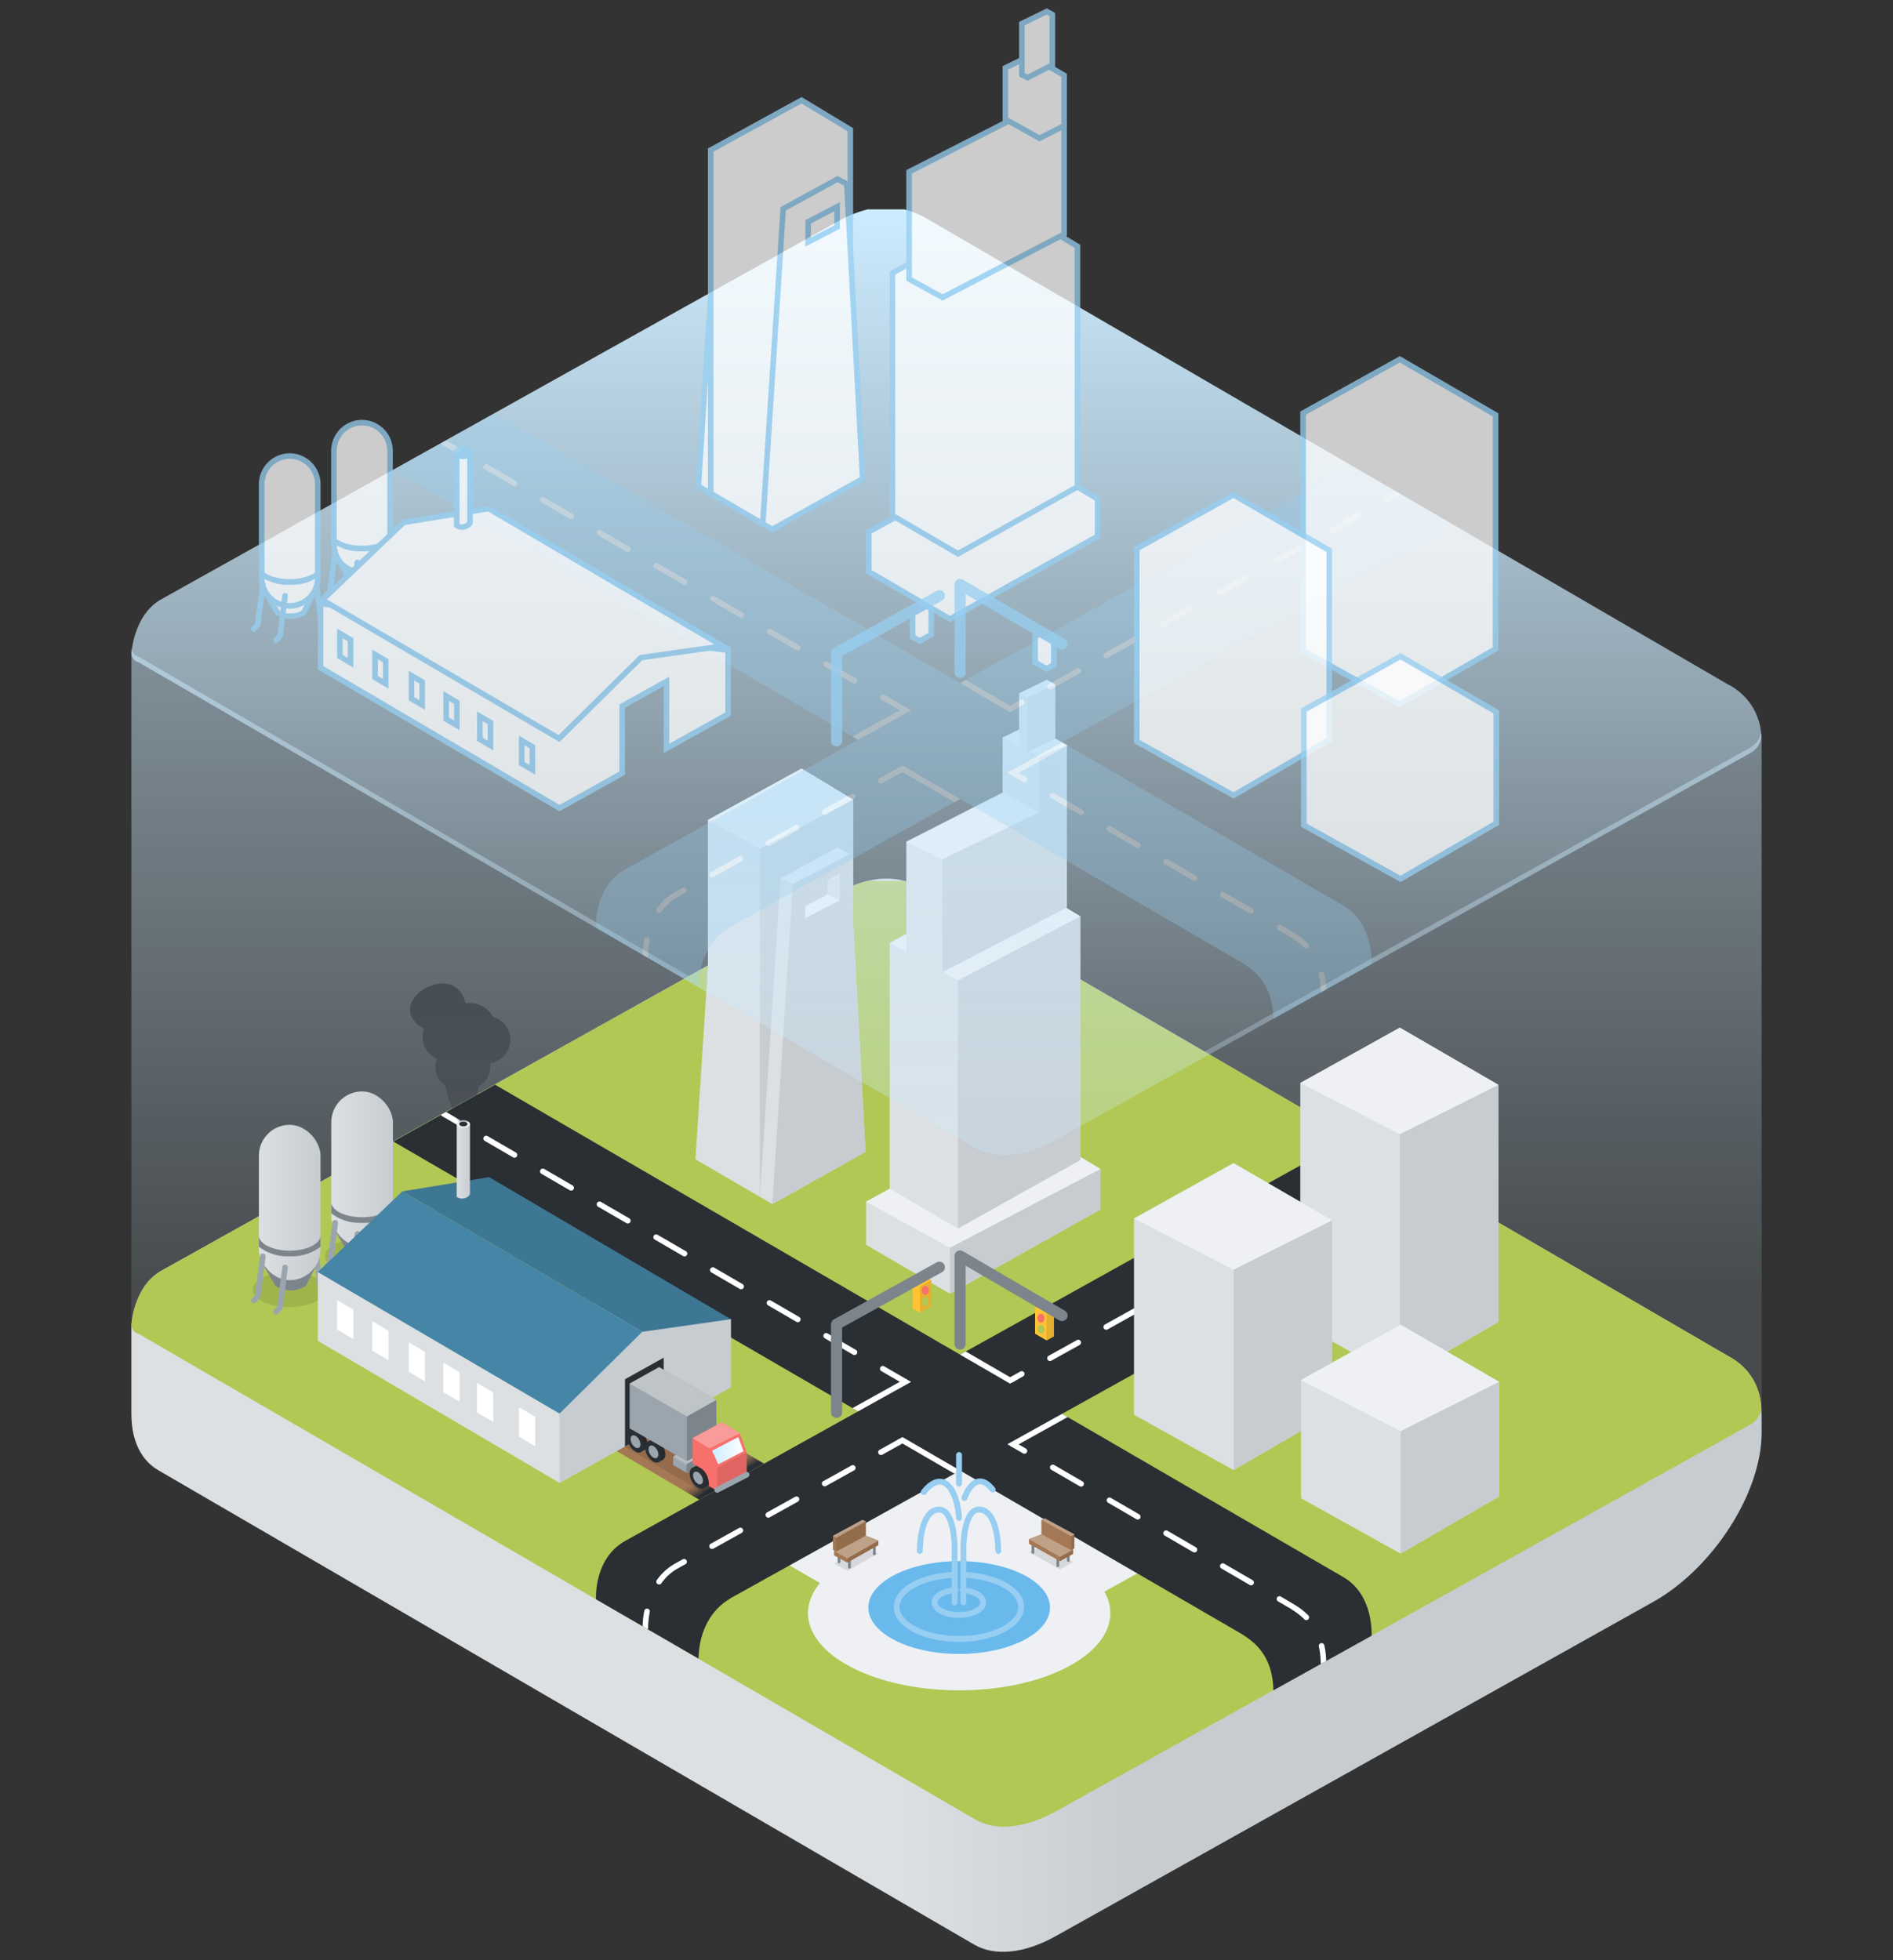 <svg xmlns="http://www.w3.org/2000/svg" xmlns:xlink="http://www.w3.org/1999/xlink" viewBox="0 0 340 352"><rect x="0" y="0" width="340" height="352" fill="#333333" stroke="none"/><defs><linearGradient id="a" x1="170" y1="116.364" x2="170" y2="350.5" gradientUnits="userSpaceOnUse"><stop offset="0" stop-color="#cdecff"/><stop offset="0.5" stop-color="#cdecff" stop-opacity="0.25"/></linearGradient><linearGradient id="b" x1="23.599" y1="254.138" x2="316.401" y2="254.138" gradientUnits="userSpaceOnUse"><stop offset="0.472" stop-color="#dce0e3"/><stop offset="0.616" stop-color="#c7ccd1"/></linearGradient><linearGradient id="c" x1="59.5" y1="209.941" x2="70.572" y2="209.941" gradientUnits="userSpaceOnUse"><stop offset="0" stop-color="#dce0e3"/><stop offset="1" stop-color="#c7ccd1"/></linearGradient><linearGradient id="d" x1="46.5" y1="215.941" x2="57.572" y2="215.941" xlink:href="#c"/><linearGradient id="e" x1="119.72" y1="254.658" x2="127.641" y2="268.377" gradientUnits="userSpaceOnUse"><stop offset="0.777" stop-color="#a47854"/><stop offset="0.803" stop-color="#9e7452"/><stop offset="0.838" stop-color="#8d6a4e"/><stop offset="0.878" stop-color="#705946"/><stop offset="0.922" stop-color="#49413c"/><stop offset="0.951" stop-color="#2a2f34"/></linearGradient><linearGradient id="f" x1="82.033" y1="208.543" x2="84.415" y2="208.543" xlink:href="#c"/><linearGradient id="g" x1="82.658" y1="201.849" x2="82.658" y2="176.622" gradientUnits="userSpaceOnUse"><stop offset="0" stop-color="#2a2f34" stop-opacity="0.25"/><stop offset="1" stop-color="#2a2f34" stop-opacity="0.5"/></linearGradient><linearGradient id="h" x1="123.663" y1="261.417" x2="122.251" y2="263.862" gradientUnits="userSpaceOnUse"><stop offset="0.417" stop-color="#b9c0c6"/><stop offset="0.635" stop-color="#9ba5ae"/></linearGradient><linearGradient id="i" x1="127.897" y1="260.503" x2="133.535" y2="260.503" gradientUnits="userSpaceOnUse"><stop offset="0" stop-color="#cdecff"/><stop offset="1" stop-color="#fff"/></linearGradient><linearGradient id="j" x1="169.987" y1="37.596" x2="169.987" y2="207.431" gradientUnits="userSpaceOnUse"><stop offset="0" stop-color="#cdecff"/><stop offset="1" stop-color="#cdecff" stop-opacity="0.25"/></linearGradient></defs><title>Illustrations</title><path d="M316.328,131.498a3.959,3.959,0,0,1-1.879,2.699L189.845,203.582c-5.832,3.262-11.063,3.63-14.64,1.581l-150.305-87.233a1.65,1.65,0,0,1-1.254-1.566c-.037.332-.048.536-.048.536V253.89c0,4.937,1.843,8.411,4.875,10.148l146.563,85.195c3.573,2.047,8.798,1.679,14.624-1.579l107.242-59.982c10.769-6.023,19.498-19.625,19.498-30.38v-124.241C316.401,132.508,316.372,131.995,316.328,131.498Z" fill-rule="evenodd" opacity="0.5" fill="url(#a)"/><path d="M28.799,228.299,150.339,160.435c6.489-3.629,11.232-3.197,15.778-.787l144.224,83.837c3.706,2.046,6.06,5.163,6.06,10.714V257.291c0,10.756-8.73,24.357-19.498,30.38L189.661,347.654c-5.826,3.258-11.051,3.626-14.624,1.579h0l-146.563-85.195h0c-3.032-1.737-4.875-5.211-4.875-10.148V238.048S23.899,231.225,28.799,228.299Z" fill-rule="evenodd" fill="url(#b)"/><path d="M150.339,160.435,28.799,228.299c-4.332,2.586-5.067,8.212-5.18,9.483a1.67,1.67,0,0,0,1.281,1.739l150.305,87.233c3.577,2.049,8.808,1.681,14.64-1.581L314.449,255.788a3.917,3.917,0,0,0,1.906-2.822,10.847,10.847,0,0,0-6.014-9.48l-144.224-83.837a16.638,16.638,0,0,0-3.713-1.462h-6.55A21.761,21.761,0,0,0,150.339,160.435Z" fill="#b1c854" fill-rule="evenodd"/><polygon points="205.104 282.075 173.628 299.578 137.52 278.622 169.002 261.1 205.104 282.075" fill="#eef0f3"/><path d="M241.291,283.218l-50.535-29.329,70.265-39.072L242.723,204.179,172.443,243.26,88.913,194.782l-18.277,10.205,83.493,48.457-41.802,23.245c-5.708,3.174-5.286,10.364-5.276,10.511l18.403,10.643c.115-4.971,2.261-8.761,5.65-10.753l.025-.043,41.314-22.973L223.277,293.575l.024.043c3.247,1.993,5.304,4.957,5.413,9.928l17.632-9.804S246.816,286.424,241.291,283.218Z" fill="#2a2f34" fill-rule="evenodd"/><path d="M116.706,289.457a15.073,15.073,0,0,0-.294,2.86.49.49,0,0,1-.068.256l-.929-.537a16.596,16.596,0,0,1,.308-2.769.5.5,0,0,1,.982.189Zm6.486-64.77-5.089-2.953a.5.5,0,0,0-.502.865l5.089,2.953a.5.5,0,0,0,.502-.865ZM142.833,268.778l-5.057,2.812a.5.5,0,1,0,.486.873l5.057-2.812a.5.5,0,0,0-.486-.873Zm-10.113,5.624-5.058,2.812a.5.5,0,1,0,.486.873l5.058-2.812a.5.5,0,1,0-.486-.873Zm-19.705-55.622L107.926,215.827a.5.5,0,0,0-.502.865l5.089,2.953a.5.5,0,1,0,.502-.865Zm20.354,11.812-5.088-2.953a.5.5,0,1,0-.502.865l5.088,2.953a.5.5,0,1,0,.502-.865Zm24.941,15.632,3.809,2.211,1.018-.566-4.325-2.51a.5.5,0,0,0-.502.865Zm23.603,1.966,1.862-1.036a.5.5,0,0,0-.486-.873l-2.382,1.325ZM102.837,212.873l-5.089-2.953a.5.5,0,0,0-.502.865l5.089,2.953a.5.5,0,0,0,.502-.865Zm85.753,31.534a.497.497,0,0,0,.243-.063l5.057-2.812a.5.5,0,1,0-.486-.873l-5.057,2.812a.5.5,0,0,0,.243.937Zm-45.044-7.907-5.089-2.954a.5.5,0,0,0-.502.865l5.089,2.954a.5.5,0,1,0,.502-.865ZM92.66,206.967l-5.089-2.953a.5.5,0,0,0-.502.865l5.089,2.953a.5.5,0,0,0,.502-.865ZM82.483,201.06l-2.36-1.37-.925.516a.486.486,0,0,0,.188.213l2.595,1.506a.5.5,0,1,0,.502-.865Zm65.65,39.258,5.088,2.953a.5.5,0,1,0,.502-.865L148.635,239.453a.5.5,0,1,0-.502.865Zm-25.528,39.708-1.349.75a9.929,9.929,0,0,0-3.283,2.97.499.499,0,1,0,.814.578,8.98,8.98,0,0,1,2.955-2.675l1.349-.75a.5.5,0,1,0-.486-.873ZM234.539,218.355a.499.499,0,0,0-.68-.193l-5.057,2.812a.5.5,0,1,0,.486.873l5.057-2.812A.499.499,0,0,0,234.539,218.355Zm-10.308,6.304a.5.5,0,0,0-.486-.873l-5.057,2.812a.5.5,0,1,0,.486.873Zm.732,59.093-5.088-2.953a.5.5,0,1,0-.502.865l5.088,2.953a.5.5,0,0,0,.502-.865Zm7.714,4.511-2.625-1.558a.5.5,0,1,0-.502.865l2.355,1.367.134.106a11.912,11.912,0,0,1,2.24,1.752.5.5,0,0,0,.711-.703A12.812,12.812,0,0,0,232.677,288.263Zm18.006-79.456-1.652.919a.5.5,0,1,0,.486.873l2.171-1.207ZM237.262,295.079a.501.501,0,0,0-.379.598,14.805,14.805,0,0,1,.331,2.881.485.485,0,0,0,.066.225l.916-.509a15.705,15.705,0,0,0-.337-2.816A.5.5,0,0,0,237.262,295.079Zm6.712-82.541-5.057,2.812a.5.5,0,1,0,.486.873l5.057-2.812a.5.5,0,1,0-.486-.873ZM204.004,235.907a.5.5,0,0,0-.486-.873l-5.057,2.812a.5.5,0,1,0,.486.873Zm-19.749,24.219-1.81-1.05-1.018.566,2.325,1.349a.5.5,0,1,0,.502-.865Zm-22.657-1.782-3.593,1.998a.5.5,0,1,0,.486.873l4.113-2.288Zm32.834,7.688L189.343,263.079a.5.5,0,1,0-.502.865l5.089,2.953a.5.5,0,0,0,.502-.865Zm-41.485-2.878-5.057,2.812a.5.5,0,1,0,.486.873l5.057-2.812a.5.5,0,0,0-.486-.873Zm61.839,14.692-5.089-2.953a.5.5,0,1,0-.502.865l5.089,2.953a.5.5,0,1,0,.502-.865Zm-.668-47.563a.5.5,0,0,0-.486-.873l-5.058,2.812a.5.5,0,1,0,.486.873Zm-9.51,41.656-5.088-2.953a.5.5,0,0,0-.502.865l5.088,2.953a.5.5,0,0,0,.502-.865Z" fill="#fff"/><path d="M163.634,248.158l-9.505,5.285-1.007-.584.521-.29,8.984-4.996Zm18.798-.257-8.972-5.207-1.017.566,8.972,5.207Zm8.324,5.987-9.826,5.464,1.007.584,9.305-5.174.521-.29Zm-29.678,4.744,10.347,6.005,1.017-.566L162.096,258.067Z" fill="#fff"/><polygon points="143.885 200.126 127.145 209.492 124.912 208.181 128.615 151.042 138.859 145.445 141.012 146.604 143.885 200.126" fill="#dce0e3"/><polygon points="141.012 146.604 143.885 200.126 127.145 209.492 130.848 152.034 141.012 146.604" fill="#c7ccd1"/><polygon points="128.615 151.042 130.848 152.034 141.012 146.611 141.012 146.604 138.859 145.445 128.615 151.042" fill="#eef0f3"/><polygon points="153.223 205.565 136.483 214.931 127.149 209.485 127.149 147.244 143.968 138.016 153.223 143.6 153.223 205.565" fill="#dce0e3"/><polygon points="153.223 143.6 153.223 205.565 136.483 214.931 136.483 143.6 153.223 143.6" fill="#c7ccd1"/><polygon points="127.149 147.244 136.483 152.372 153.223 143.607 153.223 143.6 143.968 138.016 127.149 147.244" fill="#eef0f3"/><polygon points="155.456 206.859 138.716 216.225 136.483 214.915 140.186 157.775 150.43 152.178 152.583 153.338 155.456 206.859" fill="#dce0e3"/><polygon points="152.583 153.338 155.456 206.859 138.716 216.225 142.419 158.767 152.583 153.338" fill="#c7ccd1"/><polygon points="140.186 157.775 142.419 158.767 152.583 153.344 152.583 153.338 150.43 152.178 140.186 157.775" fill="#eef0f3"/><polygon points="144.646 162.72 144.646 164.879 150.852 161.662 150.852 161.661 148.646 160.595 144.646 162.72" fill="#eef0f3"/><polygon points="148.646 158.036 148.646 160.594 150.852 161.661 150.829 156.893 148.646 158.036" fill="#dce0e3"/><polygon points="197.636 217.201 170.614 232.32 155.546 223.528 155.546 215.8 182.697 200.904 197.636 209.919 197.636 217.201" fill="#dce0e3"/><polygon points="197.636 209.919 197.636 217.201 170.614 232.32 170.614 209.919 197.636 209.919" fill="#c7ccd1"/><polygon points="155.546 215.8 170.614 224.078 197.636 209.929 197.636 209.919 182.697 200.904 155.546 215.8" fill="#eef0f3"/><polygon points="194.024 208.315 172.05 220.61 159.797 213.461 159.797 169.331 181.876 157.217 194.024 164.548 194.024 208.315" fill="#dce0e3"/><polygon points="194.024 164.548 194.024 208.315 172.05 220.61 172.05 164.548 194.024 164.548" fill="#c7ccd1"/><polygon points="159.797 169.331 172.05 176.062 194.024 164.556 194.024 164.548 181.876 157.217 159.797 169.331" fill="#eef0f3"/><polygon points="191.627 162.949 169.276 174.575 162.778 171 162.778 151.14 183.71 145.85 191.627 143.452 191.627 162.949" fill="#dce0e3"/><polygon points="191.627 143.452 191.627 162.949 169.276 174.575 169.276 152.033 191.627 143.452" fill="#c7ccd1"/><polygon points="162.778 151.14 169.276 154.297 191.627 143.46 191.627 143.452 185.234 139.696 162.778 151.14" fill="#eef0f3"/><polygon points="191.627 143.471 186.696 145.993 180.075 142.293 180.075 132.47 185.058 130.039 191.627 133.829 191.627 143.471" fill="#dce0e3"/><polygon points="191.627 133.829 191.627 143.471 186.696 145.993 186.696 133.489 191.627 133.829" fill="#c7ccd1"/><polygon points="180.075 132.47 186.696 135.961 191.627 133.833 191.627 133.829 185.058 130.039 180.075 132.47" fill="#eef0f3"/><polygon points="189.515 132.562 184.584 135.085 183.037 134.346 183.037 124.523 188.021 122.091 189.515 122.921 189.515 132.562" fill="#dce0e3"/><polygon points="189.515 122.921 189.515 132.562 184.584 135.085 184.584 124.378 189.515 122.921" fill="#c7ccd1"/><polygon points="183.037 124.523 184.584 125.292 189.515 122.925 189.515 122.921 188.021 122.091 183.037 124.523" fill="#eef0f3"/><polygon points="269.114 237.392 251.424 247.659 233.546 237.717 233.546 194.479 251.424 184.538 269.114 194.805 269.114 237.392" fill="#dce0e3"/><polygon points="269.114 194.805 269.114 237.392 251.424 247.659 251.424 194.805 269.114 194.805" fill="#c7ccd1"/><polygon points="233.546 194.479 251.424 203.671 269.114 194.82 269.114 194.805 251.424 184.538 233.546 194.479" fill="#eef0f3"/><polygon points="239.244 253.726 221.554 263.992 203.676 254.051 203.676 218.813 221.554 208.872 239.244 219.139 239.244 253.726" fill="#dce0e3"/><polygon points="239.244 219.139 239.244 253.726 221.554 263.992 221.554 219.139 239.244 219.139" fill="#c7ccd1"/><polygon points="203.676 218.813 221.554 228.005 239.244 219.153 239.244 219.139 221.554 208.872 203.676 218.813" fill="#eef0f3"/><polygon points="269.244 268.726 251.554 278.992 233.676 269.051 233.676 247.813 251.554 237.872 269.244 248.139 269.244 268.726" fill="#dce0e3"/><polygon points="269.244 248.139 269.244 268.726 251.554 278.992 251.554 248.139 269.244 248.139" fill="#c7ccd1"/><polygon points="233.676 247.813 251.554 257.005 269.244 248.153 269.244 248.139 251.554 237.872 233.676 247.813" fill="#eef0f3"/><polygon points="165.973 229.17 167.267 229.889 167.267 234.509 165.224 235.694 163.91 234.99 163.91 230.371 165.973 229.17" fill="#ffc335"/><polygon points="167.267 229.889 165.224 231.068 165.224 235.694 167.267 234.509 167.267 229.889" fill="#e5af30"/><ellipse cx="166.21" cy="233.715" rx="0.622" ry="0.805" fill="#b1c854"/><ellipse cx="166.21" cy="231.715" rx="0.622" ry="0.805" fill="#f7706c"/><polyline points="168.721 227.567 150.25 237.811 150.25 253.622" fill="none" stroke="#7d858c" stroke-linecap="round" stroke-linejoin="round" stroke-width="2"/><polygon points="187.203 234.17 185.91 234.889 185.91 239.509 187.952 240.694 189.267 239.99 189.267 235.371 187.203 234.17" fill="#ffc335"/><polygon points="189.267 235.364 187.952 236.068 187.952 240.694 189.267 239.99 189.267 235.364" fill="#e5af30"/><ellipse cx="186.966" cy="238.715" rx="0.622" ry="0.805" fill="#b1c854"/><ellipse cx="186.966" cy="236.715" rx="0.622" ry="0.805" fill="#f7706c"/><polyline points="190.756 236.239 172.443 225.55 172.443 241.361" fill="none" stroke="#7d858c" stroke-linecap="round" stroke-linejoin="round" stroke-width="2"/><ellipse cx="64.917" cy="225.572" rx="6.542" ry="3.14" opacity="0.1"/><path d="M69.581,217.588l.917,7.208,1.201-.989" fill="none" stroke="#9ba5ae" stroke-linecap="round" stroke-linejoin="round" fill-rule="evenodd"/><path d="M67.972,224.873l2.07-4.166H60.03l2.407,4.172h.005a4.876,4.876,0,0,0,5.523,0h.004l.002-.004.001-.001Z" fill="#7d858c"/><rect x="59.5" y="195.993" width="11.072" height="27.896" rx="5.536" ry="5.536" fill="url(#c)"/><path d="M65.036,218.588c-3.057,0-5.536-1.231-5.536-2.749v2.043a8.355,8.355,0,0,0,5.536,1.706,8.355,8.355,0,0,0,5.536-1.706v-2.043C70.572,217.357,68.093,218.588,65.036,218.588Z" fill="#7d858c"/><path d="M64.206,221.588,63.289,228.796l-.708.75m-4-2,.708-.75.917-7.208" fill="none" stroke="#9ba5ae" stroke-linecap="round" stroke-miterlimit="10" fill-rule="evenodd"/><ellipse cx="51.917" cy="231.572" rx="6.542" ry="3.14" opacity="0.1"/><path d="M56.581,223.588l.917,7.208,1.201-.989" fill="none" stroke="#9ba5ae" stroke-linecap="round" stroke-linejoin="round" fill-rule="evenodd"/><path d="M54.972,230.873l2.07-4.166H47.03l2.407,4.172h.005a4.876,4.876,0,0,0,5.523,0h.004l.002-.004.001-.001Z" fill="#7d858c"/><rect x="46.5" y="201.993" width="11.072" height="27.896" rx="5.536" ry="5.536" fill="url(#d)"/><path d="M52.036,224.588c-3.057,0-5.536-1.231-5.536-2.749v2.043a8.355,8.355,0,0,0,5.536,1.706,8.355,8.355,0,0,0,5.536-1.706v-2.043C57.572,223.357,55.093,224.588,52.036,224.588Z" fill="#7d858c"/><path d="M51.206,227.588,50.289,234.796l-.708.75m-4-2,.708-.75.917-7.208" fill="none" stroke="#9ba5ae" stroke-linecap="round" stroke-miterlimit="10" fill-rule="evenodd"/><polygon points="125.592 269.312 110.125 260.197 121.752 253.739 137.236 262.837 125.592 269.312" fill-rule="evenodd" fill="url(#e)"/><polygon points="111.985 259.703 126.955 268.387 133.535 264.86 118.695 255.959 111.985 259.703" fill-rule="evenodd" opacity="0.1"/><polygon points="57.082 228.432 57.082 240.783 100.491 266.286 131.271 249.109 131.271 236.896 57.082 228.432" fill="#dce0e3"/><polygon points="131.271 236.896 131.271 249.109 100.491 266.286 100.491 236.896 131.271 236.896" fill="#c7ccd1"/><path d="M119.205,243.802l-6.95,3.879v12.075h0l6.95-3.918v-12.036Z" fill="#2a2f34" fill-rule="evenodd"/><path d="M63.459,235.182V240.475l-2.918-1.715V233.461Zm3.406,2.068v5.299l2.918,1.715v-5.293Zm6.543,3.795v5.299l2.918,1.715v-5.293Zm6.23,3.663v5.299l2.918,1.715v-5.293Zm6.042,3.633v5.299l2.918,1.715v-5.293Zm7.523,4.351v5.299l2.918,1.715v-5.293Z" fill="#fff"/><polygon points="115.351 239.158 131.271 236.896 87.865 211.393 72.267 213.934 115.351 239.158" fill="#3e7794"/><polygon points="115.351 239.158 100.491 253.843 57.082 228.432 72.267 213.934 115.351 239.158" fill="#4585a5"/><path d="M82.033,214.934V201.849H82.383c0,.265.376.481.841.481s.841-.215.841-.481h.35v12.634A1.711,1.711,0,0,1,82.033,214.934Z" fill="url(#f)"/><ellipse cx="83.224" cy="201.849" rx="0.841" ry="0.48" fill="#2a2f34"/><path d="M83.224,201.423c.412,0,.746.191.746.426s-.334.426-.746.426-.746-.191-.746-.426.334-.426.746-.426m0-.254c-.657,0-1.191.305-1.191.681s.534.681,1.191.681,1.191-.305,1.191-.681-.534-.681-1.191-.681Z" fill="#eef0f3"/><path d="M76.163,184.78A4.226,4.226,0,0,0,78.438,190.115a4.095,4.095,0,0,0,1.491,4.786c2.511,9.807,4.394,8.63,6.041.235a4.191,4.191,0,0,0,2.04-4.158c4.629-1.098,4.943-6.826.549-8.395a4.923,4.923,0,0,0-4.943-2.432C81.576,171.835,68.16,180.23,76.163,184.78Z" fill="url(#g)"/><path d="M116.28,259.328a3.147,3.147,0,0,0-1.478-2.544,1.026,1.026,0,0,0-.992-.069l.003-.009-.669.359.008.003a1.1,1.1,0,0,0-.487,1.032,3.147,3.147,0,0,0,1.478,2.544,1.028,1.028,0,0,0,.986.072l-.003.009.669-.359-.008-.003A1.096,1.096,0,0,0,116.28,259.328Z" fill="#262a2f" fill-rule="evenodd"/><path d="M114.143,257.137c-.816-.437-1.478-.006-1.478.962a3.147,3.147,0,0,0,1.478,2.543c.816.437,1.478.006,1.478-.962A3.147,3.147,0,0,0,114.143,257.137Z" fill="#2a2f34" fill-rule="evenodd"/><path d="M114.143,257.845c-.487-.26-.881-.003-.881.574a1.876,1.876,0,0,0,.881,1.516c.487.26.881.003.881-.574A1.876,1.876,0,0,0,114.143,257.845Z" fill="#9ba5ae" fill-rule="evenodd"/><path d="M119.501,261.153a3.147,3.147,0,0,0-1.478-2.544,1.026,1.026,0,0,0-.992-.069l.003-.009-.669.359.008.003a1.1,1.1,0,0,0-.487,1.032,3.147,3.147,0,0,0,1.478,2.544,1.028,1.028,0,0,0,.986.072l-.003.009.669-.359-.008-.003A1.096,1.096,0,0,0,119.501,261.153Z" fill="#262a2f" fill-rule="evenodd"/><path d="M117.363,258.963c-.816-.437-1.478-.006-1.478.962a3.147,3.147,0,0,0,1.478,2.543c.816.437,1.478.006,1.478-.962A3.147,3.147,0,0,0,117.363,258.963Z" fill="#2a2f34" fill-rule="evenodd"/><path d="M117.363,259.671c-.487-.26-.881-.003-.881.574a1.876,1.876,0,0,0,.881,1.516c.487.26.881.003.881-.574A1.876,1.876,0,0,0,117.363,259.671Z" fill="#9ba5ae" fill-rule="evenodd"/><path d="M124.93,262.154l.001-.002-2.366-1.369-.001.002a.186.186,0,0,0-.177.006l-1.232.595a.453.453,0,0,0-.246.365v1.232a.143.143,0,0,0,.065.126l-.004.006.01.006.002.001,2.395,1.389.012-.018a.189.189,0,0,0,.141-.01l1.232-.595a.453.453,0,0,0,.246-.365v-1.232A.142.142,0,0,0,124.93,262.154Z" fill-rule="evenodd" fill="url(#h)"/><path d="M124.761,262.165l-1.232.595a.453.453,0,0,0-.246.365v1.232c0,.136.11.193.246.127l1.232-.595a.453.453,0,0,0,.246-.365v-1.232C125.008,262.157,124.897,262.1,124.761,262.165Z" fill="#7d858c" fill-rule="evenodd"/><path d="M118.379,245.511l-5.297,2.957v8.033l10.28,5.898,5.297-2.987v-8.008Z" fill="#9ba5ae" fill-rule="evenodd"/><path d="M128.659,251.409l-5.297,2.957v8.033h0l5.297-2.987v-8.003Z" fill="#7d858c" fill-rule="evenodd"/><path d="M118.379,245.511l-5.297,2.957v-.012L123.361,254.353l5.297-2.987v.038Z" fill="#bfc4c7" fill-rule="evenodd"/><path d="M127.501,265.849a3.147,3.147,0,0,0-1.478-2.544,1.026,1.026,0,0,0-.992-.069l.003-.009-.669.359.008.003a1.1,1.1,0,0,0-.487,1.032,3.147,3.147,0,0,0,1.478,2.544,1.028,1.028,0,0,0,.986.072l-.003.009.669-.359-.008-.003A1.096,1.096,0,0,0,127.501,265.849Z" fill="#262a2f" fill-rule="evenodd"/><path d="M125.363,263.658c-.816-.437-1.478-.006-1.478.962a3.147,3.147,0,0,0,1.478,2.543c.816.437,1.478.006,1.478-.962A3.147,3.147,0,0,0,125.363,263.658Z" fill="#2a2f34" fill-rule="evenodd"/><path d="M125.363,264.366c-.487-.26-.881-.003-.881.574a1.876,1.876,0,0,0,.881,1.516c.487.26.881.003.881-.574A1.876,1.876,0,0,0,125.363,264.366Z" fill="#9ba5ae" fill-rule="evenodd"/><path d="M129.674,255.401l3.203,1.971,1.232,3.45v3.975l-5.297,2.924-1.478-.852s.167-2.353-1.641-3.312l-1.316-.764v-4.534Z" fill="#f7706c" fill-rule="evenodd"/><path d="M128.812,263.561l5.297-2.74v3.975l-5.297,2.924Z" fill="#de6561" fill-rule="evenodd"/><path d="M128.812,267.561l5.297-2.74" fill="none" stroke="#9ba5ae" stroke-linecap="round" stroke-miterlimit="10" fill-rule="evenodd"/><path d="M124.377,258.258l5.297-2.858,3.203,1.971-5.466,2.726Z" fill="#f99b98" fill-rule="evenodd"/><path d="M132.61,258.056l.925,2.544-4.525,2.35-1.114-2.444Z" fill-rule="evenodd" fill="url(#i)"/><ellipse cx="172.277" cy="289.674" rx="27.154" ry="13.872" fill="#eef0f3"/><ellipse cx="172.277" cy="288.674" rx="16.315" ry="8.335" fill="#6ab9ec"/><polygon points="184.805 278.697 190.375 281.817 192.738 280.509 187.487 277.584 184.805 278.697" fill-rule="evenodd" opacity="0.1"/><path d="M190,281.167v-1.353l1.87-1.036V280.206m-4.469-2.389v-1.428l-1.87,1.036v1.353" fill="none" stroke="#7d858c" stroke-linecap="round" stroke-miterlimit="10" stroke-width="0.5"/><polygon points="192.738 279.03 190.375 280.339 184.805 277.219 184.805 276.392 187.355 275.409 192.738 278.268 192.738 279.03" fill="#a47854"/><polygon points="192.738 278.268 192.738 279.03 190.375 280.339 190.375 278.762 192.738 278.268" fill="#936c4b"/><polygon points="184.805 276.392 190.375 279.595 192.738 278.282 192.738 278.268 187.355 275.409 184.805 276.392" fill="#bfa188"/><polygon points="192.955 278.026 192.381 278.364 187.045 275.502 187.045 272.919 187.551 272.771 192.955 275.525 192.955 278.026" fill="#a47854"/><polygon points="192.955 275.525 192.955 278.026 192.381 278.364 192.381 275.663 192.955 275.525" fill="#936c4b"/><polygon points="187.045 272.919 192.381 275.882 192.955 275.54 192.955 275.525 187.69 272.659 187.045 272.919" fill="#bfa188"/><polygon points="157.766 278.961 152.195 282.081 149.832 280.773 155.084 277.848 157.766 278.961" fill-rule="evenodd" opacity="0.1"/><path d="M152.57,281.431v-1.353l-1.87-1.036v1.428m4.469-2.389v-1.428l1.87,1.036V279.042" fill="none" stroke="#7d858c" stroke-linecap="round" stroke-miterlimit="10" stroke-width="0.5"/><polygon points="149.832 279.294 152.195 280.603 157.766 277.483 157.766 276.655 155.215 275.672 149.833 278.532 149.832 279.294" fill="#936c4b"/><polygon points="149.833 278.532 149.832 279.294 152.195 280.603 152.195 279.026 149.833 278.532" fill="#a47854"/><polygon points="157.766 276.655 152.195 279.859 149.832 278.546 149.832 278.532 155.215 275.672 157.766 276.655" fill="#bfa188"/><polygon points="149.615 278.29 150.189 278.628 155.526 275.766 155.526 273.183 155.02 273.035 149.615 275.789 149.615 278.29" fill="#936c4b"/><polygon points="149.615 275.789 149.615 278.29 150.189 278.628 150.189 275.927 149.615 275.789" fill="#a47854"/><polygon points="155.526 273.183 150.189 276.146 149.615 275.804 149.615 275.789 154.88 272.922 155.526 273.183" fill="#bfa188"/><path d="M173.045,282.809c5.793.216,10.363,2.706,10.363,5.748,0,3.183-5.004,5.761-11.178,5.761-6.174,0-11.178-2.578-11.178-5.761,0-3.048,4.592-5.544,10.406-5.748m1.422,2.729c2.1.16,3.711,1.096,3.711,2.224,0,1.24-1.953,2.249-4.362,2.249-2.41,0-4.363-1.009-4.363-2.249,0-1.134,1.629-2.074,3.746-2.227m-.155,2.223V277.606s-.082-6.523-2.765-6.523c-2.682,0-3.415,4.247-3.495,7.432m7.847,9.243V277.606s.081-6.523,2.763-6.523c2.683,0,3.415,4.247,3.496,7.432m-13.382-10.58s2.266-3.202,4.313-1.228c1.857,1.786,2.017,5.864,2.017,5.864m.978-3.575s1.858-5.532,5.063-1.51m-6.041-1.061v-5.143" fill="none" stroke="#97cef2" stroke-linecap="round" stroke-miterlimit="10" stroke-width="1.054"/><path d="M150.339,39.844,28.799,107.708c-4.332,2.586-5.067,8.212-5.18,9.483a1.67,1.67,0,0,0,1.281,1.739l150.305,87.233c3.577,2.049,8.808,1.681,14.64-1.581L314.449,135.196a3.917,3.917,0,0,0,1.906-2.822,10.847,10.847,0,0,0-6.014-9.48l-144.224-83.837a16.638,16.638,0,0,0-3.713-1.462h-6.55A21.762,21.762,0,0,0,150.339,39.844Z" fill-rule="evenodd" fill="url(#j)"/><g opacity="0.3"><path d="M241.291,162.626l-50.535-29.329L261.022,94.225,242.723,83.588l-70.28,39.081L88.913,74.191,70.637,84.395l83.493,48.457-41.802,23.245c-5.708,3.174-5.286,10.364-5.276,10.511L125.454,177.251c.115-4.971,2.261-8.761,5.65-10.753l.025-.043,41.314-22.973L223.277,172.984l.024.043c3.247,1.993,5.304,4.957,5.413,9.928l17.632-9.804S246.816,165.833,241.291,162.626Z" fill="#97cff2" fill-rule="evenodd"/><path d="M116.706,168.865a15.073,15.073,0,0,0-.294,2.86.49.49,0,0,1-.068.256l-.929-.537a16.596,16.596,0,0,1,.308-2.769.5.5,0,0,1,.982.189Zm6.486-64.77-5.089-2.953a.5.5,0,0,0-.502.865l5.089,2.953a.5.5,0,0,0,.502-.865ZM142.833,148.187l-5.057,2.812a.5.5,0,1,0,.486.873l5.057-2.812a.5.5,0,0,0-.486-.873Zm-10.113,5.624-5.058,2.812a.5.5,0,1,0,.486.873l5.058-2.812a.5.5,0,1,0-.486-.873Zm-19.705-55.622L107.926,95.236a.5.5,0,0,0-.502.865l5.089,2.953a.5.5,0,0,0,.502-.865Zm20.354,11.812-5.088-2.953a.5.5,0,0,0-.502.865l5.088,2.953a.5.5,0,1,0,.502-.865Zm24.941,15.632,3.809,2.211,1.018-.566-4.325-2.51a.5.5,0,1,0-.502.865Zm23.603,1.966,1.862-1.036a.5.5,0,1,0-.486-.873l-2.382,1.325ZM102.837,92.282l-5.089-2.953a.5.5,0,1,0-.502.865l5.089,2.953a.5.5,0,1,0,.502-.865Zm85.753,31.534a.497.497,0,0,0,.243-.063l5.057-2.812a.5.5,0,1,0-.486-.873l-5.057,2.812a.5.5,0,0,0,.243.937Zm-45.044-7.907-5.089-2.954a.5.5,0,0,0-.502.865l5.089,2.954a.5.5,0,1,0,.502-.865ZM92.66,86.375l-5.089-2.953a.5.5,0,1,0-.502.865l5.089,2.953a.5.5,0,0,0,.502-.865ZM82.483,80.469l-2.36-1.37-.925.516a.486.486,0,0,0,.188.213l2.595,1.506a.5.5,0,1,0,.502-.865ZM148.133,119.727l5.088,2.953a.5.5,0,1,0,.502-.865l-5.088-2.953a.5.5,0,1,0-.502.865Zm-25.528,39.708-1.349.75a9.929,9.929,0,0,0-3.283,2.97.499.499,0,1,0,.814.578,8.98,8.98,0,0,1,2.955-2.675l1.349-.75a.5.5,0,0,0-.486-.873ZM234.539,97.764a.499.499,0,0,0-.68-.193l-5.057,2.812a.5.5,0,1,0,.486.873l5.057-2.812A.499.499,0,0,0,234.539,97.764Zm-10.308,6.304a.5.5,0,0,0-.486-.873l-5.057,2.812a.5.5,0,1,0,.486.873Zm.732,59.093-5.088-2.953a.5.5,0,0,0-.502.865l5.088,2.953a.5.5,0,1,0,.502-.865Zm7.714,4.511-2.625-1.558a.5.5,0,0,0-.502.865l2.355,1.367.134.106a11.913,11.913,0,0,1,2.24,1.752.5.5,0,0,0,.711-.703A12.812,12.812,0,0,0,232.677,167.671ZM250.683,88.215l-1.652.919a.5.5,0,1,0,.486.873l2.171-1.207ZM237.262,174.488a.501.501,0,0,0-.379.598,14.805,14.805,0,0,1,.331,2.881.485.485,0,0,0,.066.225l.916-.509a15.705,15.705,0,0,0-.337-2.816A.5.5,0,0,0,237.262,174.488Zm6.712-82.541-5.057,2.812a.5.5,0,1,0,.486.873l5.057-2.812a.5.5,0,1,0-.486-.873Zm-39.97,23.369a.5.5,0,1,0-.486-.873l-5.057,2.812a.5.5,0,1,0,.486.873Zm-19.749,24.219-1.81-1.05-1.018.566,2.325,1.349a.5.5,0,0,0,.502-.865Zm-22.657-1.782-3.593,1.998a.5.5,0,1,0,.486.873l4.113-2.288Zm32.834,7.688-5.089-2.953a.5.5,0,1,0-.502.865l5.089,2.953a.5.5,0,0,0,.502-.865Zm-41.485-2.878-5.057,2.812a.5.5,0,1,0,.486.873l5.057-2.812a.5.5,0,0,0-.486-.873Zm61.839,14.692-5.089-2.953a.5.5,0,1,0-.502.865l5.089,2.953a.5.5,0,1,0,.502-.865Zm-.668-47.563a.5.5,0,1,0-.486-.873l-5.058,2.812a.5.5,0,1,0,.486.873ZM204.609,151.347l-5.088-2.953a.5.5,0,0,0-.502.865l5.088,2.953a.5.5,0,0,0,.502-.865Z" fill="#fff"/><path d="M163.634,127.567l-9.505,5.285-1.007-.584.521-.29,8.984-4.996Zm18.798-.257-8.972-5.207-1.017.566,8.972,5.207Zm8.324,5.987-9.826,5.464,1.007.584,9.305-5.174.521-.29Zm-29.678,4.744,10.347,6.005,1.017-.566L162.096,137.476Z" fill="#fff"/></g><g opacity="0.75"><polygon points="125.431 87.314 129.097 30.757 138.86 25.422 140.528 26.32 143.369 79.25 127.151 88.324 125.431 87.314" fill="#fff"/><path d="M138.862,25.991l1.182.636L142.853,78.966,127.157,87.748,125.95,87.039l3.627-55.975,9.285-5.073m-.004-1.138-10.244,5.597L124.912,87.59l2.233,1.31L143.885,79.535l-2.873-53.521-2.154-1.16Z" fill="#97cff2"/><polygon points="127.649 88.606 127.649 26.948 143.957 18.001 152.723 23.292 152.723 84.681 136.488 93.764 127.649 88.606" fill="#fff"/><path d="M143.945,18.578l8.278,4.995V84.388L136.494,93.188l-8.344-4.869v-61.075l15.795-8.666m.024-1.154-16.819,9.228V88.894l9.334,5.446,16.74-9.366V23.009l-9.254-5.584Z" fill="#97cff2"/><polygon points="137.002 94.048 140.667 37.491 150.432 32.156 152.099 33.054 154.94 85.984 138.723 95.058 137.002 94.048" fill="#fff"/><path d="M150.433,32.724l1.182.636L154.424,85.699l-15.696,8.782-1.207-.708,3.627-55.975,9.285-5.073m-.003-1.138-10.244,5.597-3.703,57.139,2.233,1.31L155.456,86.268l-2.873-53.521-2.154-1.16Z" fill="#97cff2"/><polygon points="145.146 39.835 150.353 37.125 150.353 40.766 145.146 43.465 145.146 39.835" fill="#fff"/><path d="M149.852,37.949v2.513l-4.206,2.181V40.138l4.206-2.189m1-1.648-6.206,3.23v4.757l6.206-3.218V36.302Z" fill="#97cff2"/></g><g opacity="0.75"><polygon points="156.047 102.65 156.047 95.504 182.686 80.889 197.137 89.609 197.137 96.316 170.619 111.153 156.047 102.65" fill="#fff"/><path d="M182.674,81.466l13.963,8.426V96.023l-26.012,14.554-14.078-8.214v-6.562l26.127-14.334m.024-1.154-27.151,14.896v7.728l15.068,8.792,27.022-15.119v-7.282L182.697,80.313Z" fill="#97cff2"/><polygon points="160.297 92.582 160.297 49.035 181.864 37.203 193.524 44.239 193.524 87.431 172.055 99.443 160.297 92.582" fill="#fff"/><path d="M181.852,37.78l11.172,6.742V87.138L172.06,98.867l-11.263-6.572V49.331l21.055-11.552m.024-1.154L159.797,48.739V92.869l12.253,7.149,21.974-12.295V43.957L181.876,36.626Z" fill="#97cff2"/><polygon points="163.278 50.113 163.278 30.855 185.218 19.674 191.128 23.147 191.128 42.054 169.282 53.417 163.278 50.113" fill="#fff"/><path d="M185.2,20.244,190.627,23.433V41.751L169.289,52.849l-5.511-3.032V31.162l21.422-10.917m.034-1.14L162.778,30.549V50.409l6.498,3.575L191.627,42.358V22.861l-6.393-3.756Z" fill="#97cff2"/><polygon points="180.574 21.409 180.574 12.191 185.039 10.014 191.128 13.527 191.128 22.574 186.707 24.835 180.574 21.409" fill="#fff"/><path d="M185.019,10.579l5.608,3.236V22.268l-3.911,2-5.642-3.153v-8.612l3.944-1.924m.039-1.132-4.984,2.431v9.823l6.621,3.7,4.931-2.522V13.238l-6.569-3.791Z" fill="#97cff2"/><polygon points="183.537 13.439 183.537 4.244 188.006 2.063 189.015 2.624 189.015 11.666 184.576 13.936 183.537 13.439" fill="#fff"/><path d="M187.991,2.627l.524.291v8.441l-3.947,2.018-.532-.254V4.556l3.954-1.929M188.021,1.5,183.037,3.931v9.823l1.547.739,4.931-2.522V2.33L188.021,1.5Z" fill="#97cff2"/></g><g opacity="0.75"><polygon points="234.046 116.832 234.046 74.182 251.419 64.522 268.614 74.502 268.614 116.512 251.419 126.492 234.046 116.832" fill="#fff"/><path d="M251.413,65.097l16.701,9.693v41.435l-16.701,9.693L234.546,116.538V74.476l16.867-9.379m.011-1.15L233.546,73.888v43.238l17.878,9.941,17.69-10.267V74.214L251.424,63.947Z" fill="#97cff2"/></g><g opacity="0.75"><polygon points="204.176 133.166 204.176 98.516 221.549 88.855 238.744 98.835 238.744 132.846 221.549 142.826 204.176 133.166" fill="#fff"/><path d="M221.543,89.431,238.244,99.123v33.435L221.543,142.251,204.676,132.872V98.81l16.867-9.379m.011-1.15L203.676,98.222v35.238l17.878,9.941,17.69-10.267V98.547L221.554,88.281Z" fill="#97cff2"/></g><g opacity="0.75"><polygon points="234.176 148.166 234.176 127.516 251.549 117.855 268.744 127.835 268.744 147.846 251.549 157.826 234.176 148.166" fill="#fff"/><path d="M251.543,118.431l16.701,9.693v19.435L251.543,157.251,234.676,147.872V127.81l16.867-9.379m.011-1.15L233.676,127.222v21.238l17.878,9.941L269.244,148.134V127.547L251.554,117.281Z" fill="#97cff2"/></g><g opacity="0.75"><polygon points="165.973 108.579 167.267 109.298 167.267 113.918 165.224 115.103 163.91 114.399 163.91 109.779 165.973 108.579" fill="#fff" stroke="#97cff2" stroke-miterlimit="10"/><polyline points="168.721 106.976 150.25 117.22 150.25 133.031" fill="none" stroke="#97cff2" stroke-linecap="round" stroke-linejoin="round" stroke-width="2"/><polygon points="187.203 113.579 185.91 114.298 185.91 118.918 187.952 120.103 189.267 119.399 189.267 114.779 187.203 113.579" fill="#fff" stroke="#97cff2" stroke-miterlimit="10"/><polyline points="190.756 115.648 172.443 104.959 172.443 120.77" fill="none" stroke="#97cff2" stroke-linecap="round" stroke-linejoin="round" stroke-width="2"/></g><g opacity="0.75"><path d="M69.562,96.996l.917,7.208,1.201-.989" fill="none" stroke="#97cff2" stroke-linecap="round" stroke-linejoin="round" fill-rule="evenodd"/><path d="M65.186,104.646a3.785,3.785,0,0,1-2.379-.687l-1.929-3.343h8.338l-1.667,3.356A3.801,3.801,0,0,1,65.186,104.646Z" fill="#fff"/><path d="M68.409,101.116l-1.258,2.531a3.455,3.455,0,0,1-1.967.498,3.404,3.404,0,0,1-1.993-.517L61.743,101.116h6.666m1.613-1H60.012l2.407,4.172h.005a4.876,4.876,0,0,0,5.523,0H67.95l.002-.004.001-.001v-.002l2.07-4.166Z" fill="#97cff2"/><path d="M65.018,102.798a5.041,5.041,0,0,1-5.036-5.036V80.938a5.036,5.036,0,1,1,10.071,0V97.762A5.041,5.041,0,0,1,65.018,102.798Z" fill="#fff"/><path d="M65.017,76.402A4.541,4.541,0,0,1,69.553,80.938V97.762a4.536,4.536,0,1,1-9.072,0V80.938a4.541,4.541,0,0,1,4.536-4.536m0-1h0a5.552,5.552,0,0,0-5.536,5.536V97.762a5.552,5.552,0,0,0,5.536,5.536h0A5.552,5.552,0,0,0,70.553,97.762V80.938a5.552,5.552,0,0,0-5.536-5.536Z" fill="#97cff2"/><path d="M65.017,97.996c-3.057,0-5.536-1.231-5.536-2.749v2.043a8.355,8.355,0,0,0,5.536,1.706,8.355,8.355,0,0,0,5.536-1.706V95.248C70.553,96.766,68.074,97.996,65.017,97.996Z" fill="#97cff2"/><path d="M64.187,100.996l-.917,7.208-.708.75m-4-2,.708-.75.917-7.208" fill="none" stroke="#97cff2" stroke-linecap="round" stroke-miterlimit="10" fill-rule="evenodd"/><path d="M56.581,102.996l.917,7.208L58.698,109.216" fill="none" stroke="#97cff2" stroke-linecap="round" stroke-linejoin="round" fill-rule="evenodd"/><path d="M52.204,110.646a3.785,3.785,0,0,1-2.379-.687l-1.929-3.343h8.339l-1.668,3.356A3.801,3.801,0,0,1,52.204,110.646Z" fill="#fff"/><path d="M55.428,107.116l-1.258,2.531a3.455,3.455,0,0,1-1.967.498,3.404,3.404,0,0,1-1.993-.517l-1.449-2.512h6.666m1.613-1H47.03l2.407,4.172h.005a4.876,4.876,0,0,0,5.523,0h.004l.002-.004.001-.001v-.002l2.07-4.166Z" fill="#97cff2"/><path d="M52.036,108.798A5.041,5.041,0,0,1,47,103.762V86.938a5.036,5.036,0,0,1,10.071,0v16.825A5.041,5.041,0,0,1,52.036,108.798Z" fill="#fff"/><path d="M52.036,82.402a4.541,4.541,0,0,1,4.536,4.536v16.825a4.536,4.536,0,0,1-9.072,0V86.938a4.541,4.541,0,0,1,4.536-4.536m0-1A5.552,5.552,0,0,0,46.5,86.938v16.825a5.536,5.536,0,0,0,11.072,0V86.938a5.552,5.552,0,0,0-5.536-5.536Z" fill="#97cff2"/><path d="M52.036,103.996c-3.057,0-5.536-1.231-5.536-2.749v2.043a8.355,8.355,0,0,0,5.536,1.706,8.355,8.355,0,0,0,5.536-1.706v-2.043C57.572,102.766,55.093,103.996,52.036,103.996Z" fill="#97cff2"/><path d="M51.206,106.996l-.917,7.208-.708.75m-4-2,.708-.75.917-7.208" fill="none" stroke="#97cff2" stroke-linecap="round" stroke-miterlimit="10" fill-rule="evenodd"/><polygon points="57.582 119.905 57.582 108.4 130.771 116.751 130.771 128.224 119.705 134.399 119.705 122.359 111.755 126.796 111.755 138.835 100.497 145.118 57.582 119.905" fill="#fff"/><path d="M58.082,108.961l72.19,8.236v10.733L120.205,133.548V121.507l-1.487.83-6.95,3.879-.513.286V138.542l-10.752,6L58.082,119.619V108.961m-1-1.121v12.351l43.409,25.503,11.765-6.565v-12.04l6.95-3.879v12.036l-.777.438,12.843-7.167V116.305L57.082,107.84Z" fill="#97cff2"/><path d="M93.704,137.114v-4.138l1.918,1.131v4.134Zm-7.523-4.351v-4.138l1.918,1.131v4.134Zm-6.043-3.633V124.992l1.919,1.131v4.134Zm-6.229-3.663v-4.138l1.918,1.131v4.134Zm-6.543-3.796v-4.138l1.918,1.131v4.134ZM61.041,117.883v-4.138l1.918,1.131v4.134Z" fill="#fff"/><path d="M61.541,114.62l.918.541v2.975l-.918-.54v-2.977m6.324,3.788.918.541v2.975l-.918-.54v-2.977m6.543,3.795.918.541V125.72l-.918-.54v-2.977m6.23,3.663.918.541v2.975l-.918-.54v-2.977m6.042,3.633.918.541v2.975l-.918-.54v-2.977m7.523,4.351.918.541V137.367l-.918-.54v-2.977M60.541,112.87v5.299l2.918,1.715v-5.293l-2.918-1.72Zm6.324,3.788v5.299l2.918,1.715v-5.293L66.865,116.658Zm6.543,3.795v5.299l2.918,1.715v-5.293l-2.918-1.72Zm6.23,3.663v5.299l2.918,1.715V125.837l-2.918-1.72Zm6.042,3.633v5.299l2.918,1.715V129.47l-2.918-1.72Zm7.523,4.351v5.299l2.918,1.715v-5.293l-2.918-1.72Z" fill="#97cff2"/><polygon points="57.907 107.744 72.5 93.811 87.768 91.324 129.784 116.011 115.117 118.095 100.412 132.626 57.907 107.744" fill="#fff"/><path d="M87.669,91.847l40.628,23.87-13.087,1.859-.327.046-.235.232-14.315,14.145-41.602-24.353,14.002-13.368,14.936-2.433m.195-1.045L72.267,93.343,57.082,107.84l43.409,25.411,14.861-14.685,15.92-2.262-43.406-25.503Z" fill="#97cff2"/><path d="M82.033,94.343V81.258H82.383c0,.265.376.481.841.481s.841-.215.841-.481h.35v12.634A1.711,1.711,0,0,1,82.033,94.343Z" fill="#fff" stroke="#97cff2" stroke-miterlimit="10"/><path d="M83.224,80.832c.412,0,.746.191.746.426s-.334.426-.746.426-.746-.191-.746-.426.334-.426.746-.426m0-.254c-.657,0-1.191.305-1.191.681s.534.681,1.191.681,1.191-.305,1.191-.681-.534-.681-1.191-.681Z" fill="#fff" stroke="#97cff2" stroke-miterlimit="10"/></g></svg>